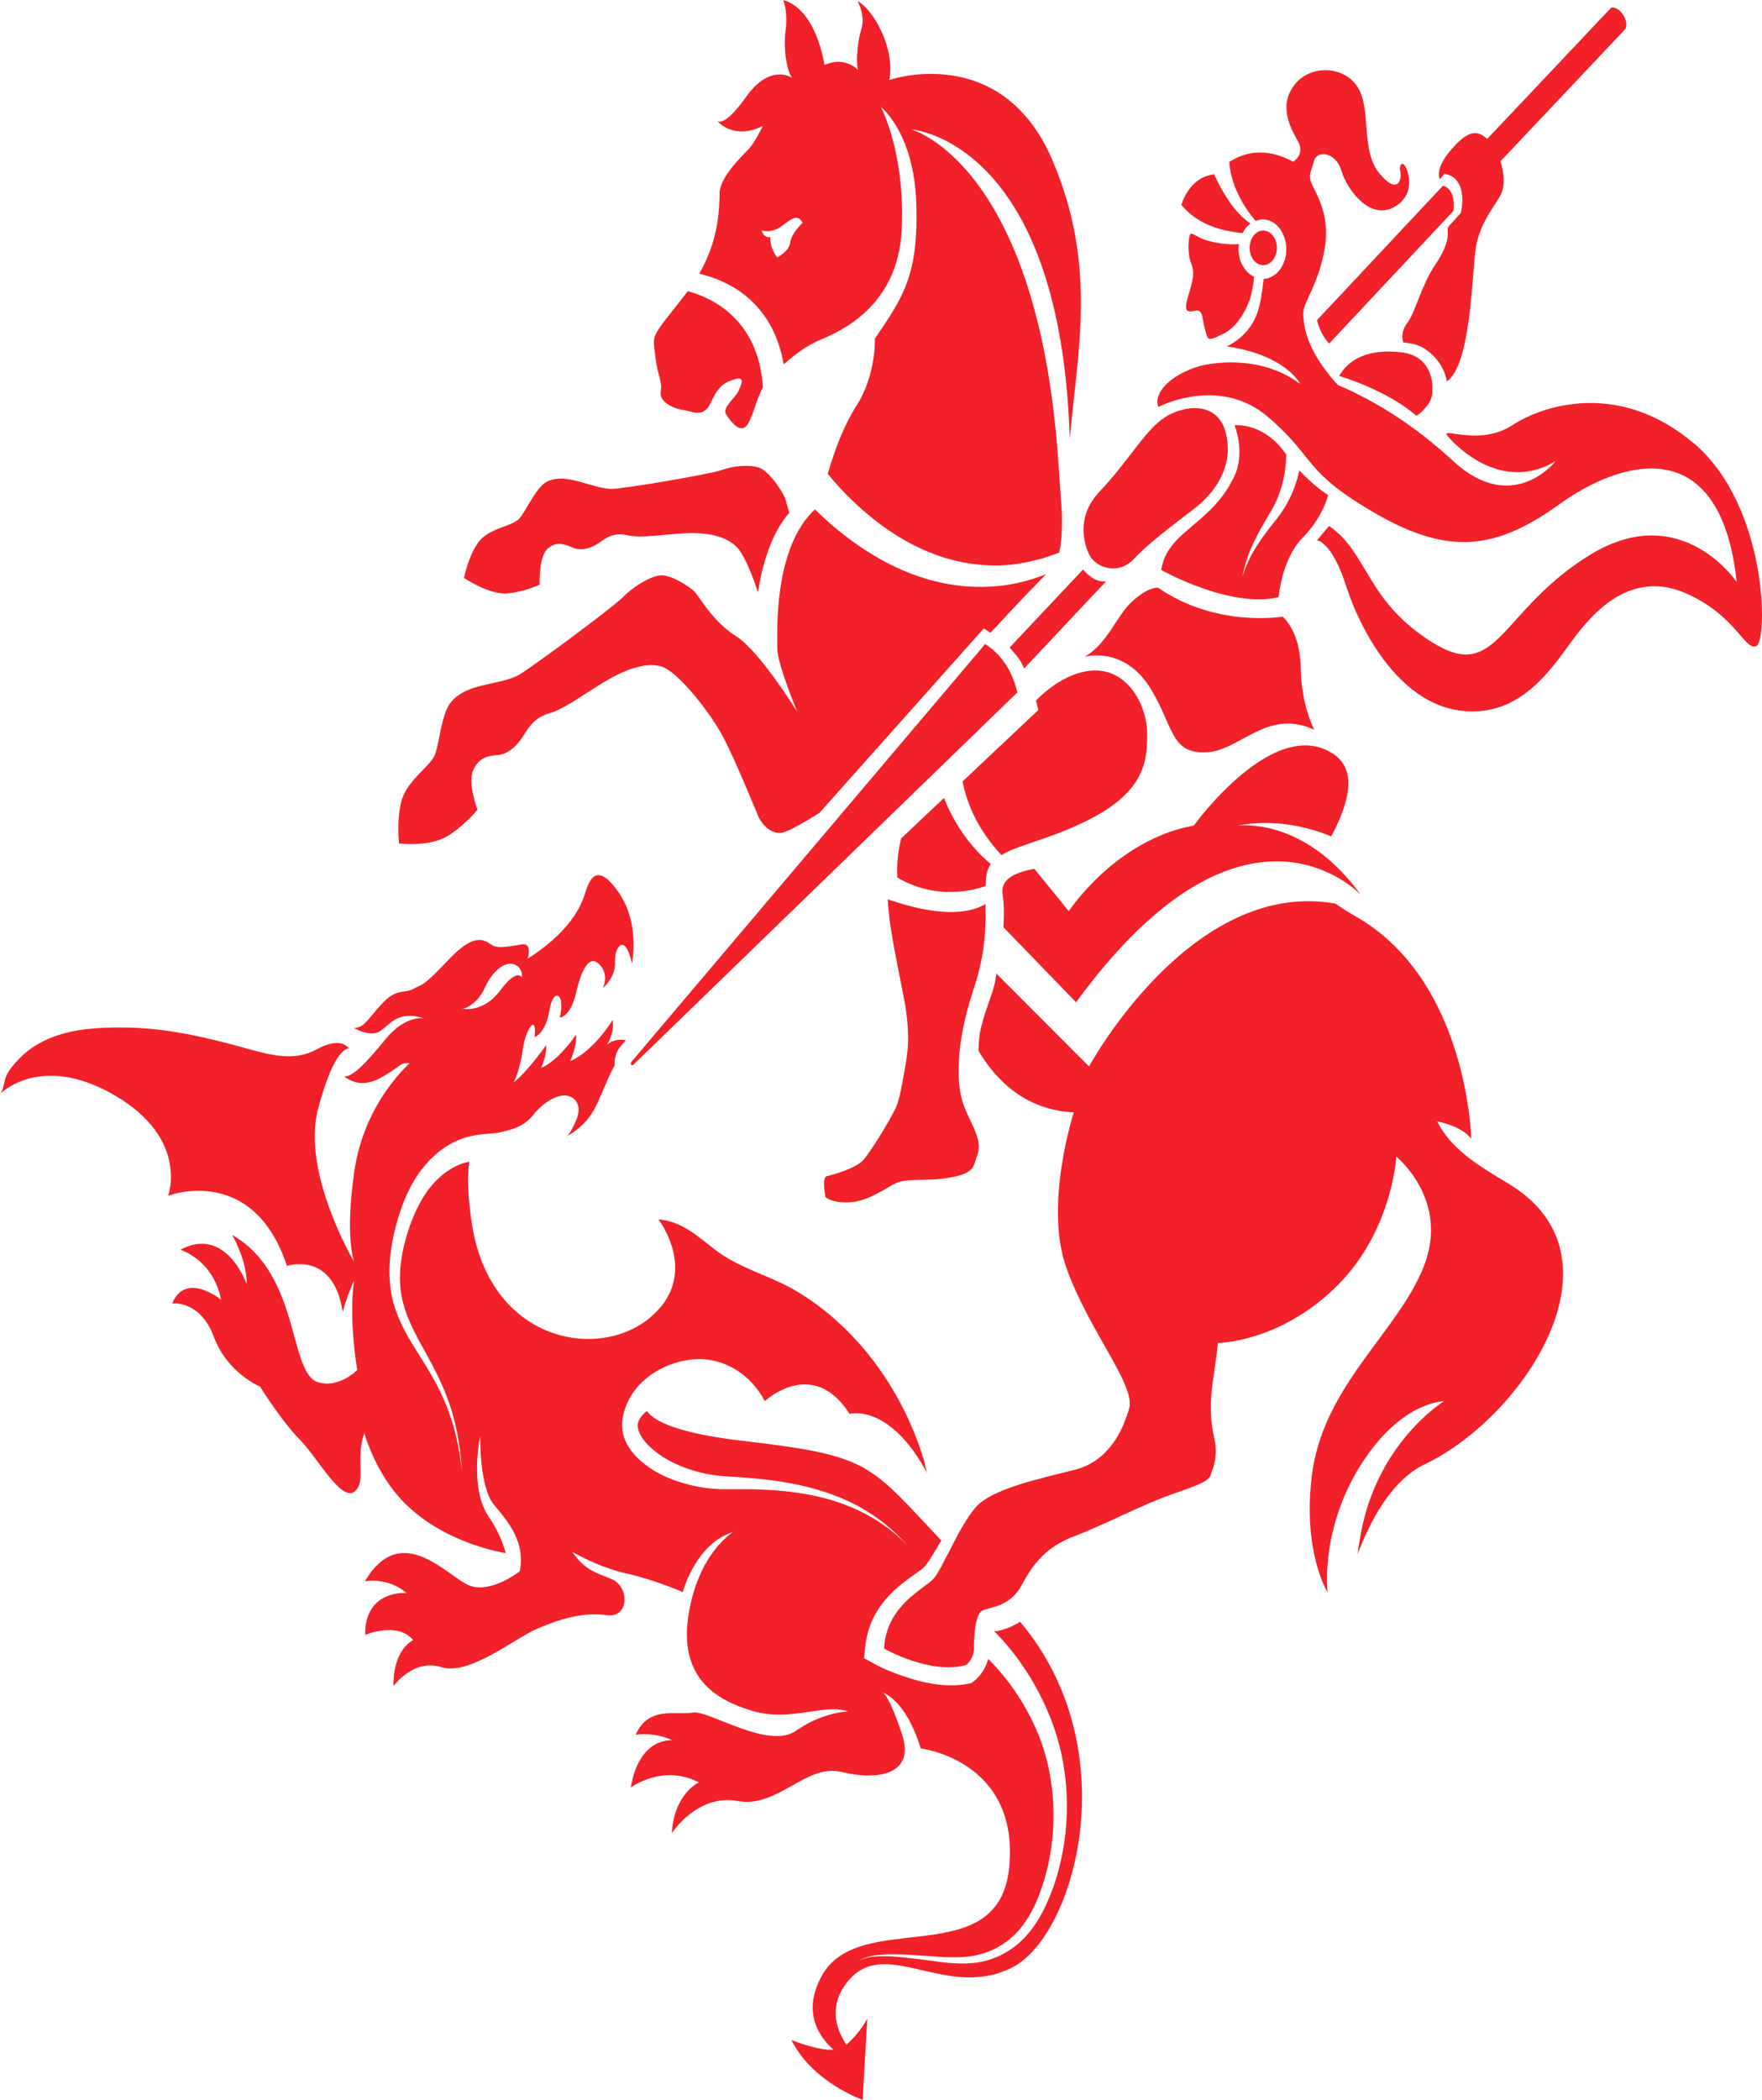 <svg width="141" height="168" viewBox="0 0 141 168" fill="none" xmlns="http://www.w3.org/2000/svg">
<path d="M78.912 70.239C78.954 69.784 79.086 69.423 79.286 69.122C78.601 68.573 76.74 66.875 75.539 63.846L72.118 67.076C71.775 68.386 71.77 69.583 71.812 70.212C74.959 72.071 78.016 71.201 78.87 70.887C78.88 70.673 78.896 70.459 78.912 70.239ZM90.802 44.655C92.183 43.137 95.462 40.87 96.226 40.141C96.99 39.412 98.777 37.48 98.102 34.678C97.428 31.876 94.402 32.458 92.937 33.581C91.472 34.711 90.244 36.938 87.967 39.359C85.69 41.779 87.192 44.421 87.192 44.421C87.603 45.297 89.427 46.173 90.808 44.655M106.525 66.922C107.979 64.22 108.591 61.639 106.767 60.369C101.997 57.059 95.53 66.052 95.53 66.052C89.269 67.183 85.527 72.9 85.527 72.9L82.77 69.51C81.036 69.837 80.045 70.412 80.235 71.582C80.425 72.759 80.288 74.177 80.288 74.177L86.112 80.189C99.662 61.619 108.891 71.589 108.891 71.589C104.812 65.959 100.221 65.946 99.04 66.052C101.971 65.498 104.638 66.139 106.53 66.915M80.446 53.114C79.992 52.431 79.444 51.91 78.833 51.529L50.545 84.936C50.392 85.117 50.535 85.337 50.703 85.17L81.41 55.4C81.215 54.565 80.904 53.789 80.451 53.114M78.865 72.332C76.482 73.702 72.756 72.525 71.038 71.95C71.132 73.689 71.47 75.414 71.791 77.106C71.96 77.982 72.134 78.851 72.308 79.72C72.534 80.837 72.671 81.994 72.666 83.151C72.661 84.354 72.418 85.438 72.208 86.594C72.071 87.337 71.939 88.112 71.617 88.768C71.106 89.804 69.641 92.198 69.066 92.833C68.492 93.469 66.584 94.024 66.162 94.097C65.741 94.171 66.057 95.782 66.057 95.782C66.057 95.782 66.579 96.257 67.928 96.197C69.272 96.137 70.374 95.394 71.465 94.772C72.555 94.151 74.058 94.579 76.002 94.218C77.942 93.856 77.879 93.455 78.248 92.272C78.617 91.081 77.605 89.817 77.073 88.3C76.545 86.775 76.43 83.619 77.874 79.259C78.917 76.109 78.875 74.164 78.865 72.352M92.921 45.597C92.921 45.597 98.434 48.714 102.319 47.777C102.319 47.777 102.561 44.735 104.227 43.036C105.898 41.331 106.282 39.599 106.282 39.599C106.282 39.599 105.255 39.004 103.979 37.633C103.879 38.081 103.752 38.516 103.6 38.944C103.246 39.907 102.751 40.79 102.171 41.505C101.075 42.876 99.968 44.287 99.42 46.166C99.594 45.203 99.905 44.267 100.321 43.404C100.732 42.542 101.201 41.739 101.676 40.95C102.129 40.201 102.461 39.365 102.672 38.489C102.835 37.801 102.925 37.032 102.925 36.35C102.877 36.289 102.835 36.243 102.793 36.182C101.033 33.755 98.793 34.029 98.793 34.029C98.793 34.029 99.689 36.182 98.761 38.135C96.922 42.007 93.38 42.488 92.927 45.597M115.464 14.865L105.386 25.617C105.502 26.085 105.776 26.874 106.367 27.483L116.318 16.864C116.455 15.353 115.854 14.958 115.464 14.858M113.856 32.846C114.136 32.565 114.431 32.217 114.557 31.789C114.594 31.662 114.62 31.522 114.626 31.381C114.636 31.101 114.636 30.826 114.594 30.552C114.478 29.75 114.104 29.081 113.54 28.686C113.097 28.379 112.597 28.238 112.101 28.185C108.986 27.831 107.695 29.141 107.168 30.077C107.168 30.077 110.947 31.181 113.308 33.24C113.392 33.314 113.809 32.906 113.861 32.852M100.063 17.874C98.308 16.73 97.169 13.949 97.169 13.949C95.13 14.156 94.539 16.396 94.539 16.396C95.836 17.954 97.67 18.476 99.43 18.65C99.594 18.335 99.81 18.075 100.063 17.874ZM102.177 19.92C102.219 19.158 101.76 18.496 101.159 18.449C100.558 18.395 100.037 18.977 100 19.739C99.958 20.502 100.416 21.164 101.017 21.211C101.618 21.264 102.134 20.682 102.177 19.92ZM95.456 24.895C95.725 24.862 96.084 24.674 96.21 25.33C96.331 25.985 96.547 26.981 96.695 27.068C96.843 27.162 97.043 27.135 97.928 26.687C98.856 26.212 99.42 25.283 99.768 24.554C100.121 23.825 100.279 22.983 100.353 22.14C99.589 21.779 99.056 20.849 99.114 19.766C99.114 19.686 99.156 19.613 99.162 19.539C98.587 19.566 98.018 19.539 97.438 19.432C96.901 19.332 96.321 19.211 95.82 18.917C95.198 18.549 95.246 18.696 95.177 18.971C95.177 18.971 94.94 20.134 95.33 21.084C95.72 22.04 95.219 23.103 94.998 23.992C94.771 24.902 95.008 24.955 95.456 24.902M115.585 13.902C117.604 14.243 116.897 17.045 116.897 17.045L115.97 18.055C115.875 18.155 115.827 18.309 115.843 18.462C115.907 19.051 115.748 19.867 114.81 21.251C113.74 22.822 113.271 24.975 112.623 25.825C111.98 26.667 112.296 27.396 112.296 27.396C112.855 27.483 113.656 27.45 114.668 28.432C115.675 29.415 115.78 30.525 115.78 30.525C117.725 29.155 117.772 22.04 118.094 19.86C118.415 17.68 119.859 16.242 120.181 15.386C120.408 14.778 120.392 13.868 120.065 12.912L130.069 2.32C130.069 2.32 130.348 1.826 129.826 1.097C129.389 0.495 128.936 0.609 128.936 0.609L119.011 11.114C118.247 10.418 117.583 10.445 116.476 11.588C114.647 13.487 115.227 14.33 115.227 14.33L115.596 13.895L115.585 13.902ZM35.861 66.868C37.285 65.952 38.207 64.782 38.207 64.782C38.207 64.782 37.385 62.629 37.88 61.579C38.376 60.536 39.119 60.476 39.893 60.402C40.668 60.329 41.38 59.653 41.822 58.958C42.265 58.262 42.724 57.42 43.941 57.079C45.159 56.745 46.956 55.38 48.49 54.478C50.024 53.568 51.995 52.786 53.276 53.475C54.556 54.17 56.865 57.059 57.872 58.971C58.878 60.884 60.707 65.384 60.707 65.384C60.707 65.384 61.466 66.935 62.721 66.588C63.2 66.454 64.323 65.819 65.567 65.043L78.727 50.278L79.26 50.626L81.8 47.911L83.708 45.938C83.534 46.005 83.371 46.079 83.197 46.133C81.858 46.614 80.467 46.895 79.059 46.942C76.245 47.069 73.404 46.333 70.8 44.929C69.499 44.233 68.244 43.384 67.048 42.408C66.426 41.893 65.83 41.358 65.245 40.783C65.235 40.783 65.219 40.77 65.203 40.763C61.84 43.899 62.215 50.753 62.199 51.85C62.178 53.047 63.791 56.938 63.791 56.938C63.791 56.938 60.765 52.057 58.91 50.907C57.055 49.75 55.953 47.724 55.589 47.349C55.22 46.975 53.645 45.885 52.733 46.045C51.821 46.206 50.572 47.029 49.807 47.818C49.038 48.6 42.144 53.715 41.38 54.076C40.61 54.431 39.735 54.578 38.723 54.812C37.711 55.046 36.283 55.494 35.751 56.738C35.213 57.988 35.123 59.633 34.776 60.442C34.428 61.258 32.773 62.335 32.23 63.772C31.687 65.217 31.93 67.484 31.93 67.484C31.93 67.484 34.428 67.784 35.846 66.868M79.66 130.487L79.555 130.507C81.458 132.419 83.034 134.827 84.114 137.588C85.574 141.313 85.753 145.706 84.725 149.551C84.478 150.521 84.146 151.45 83.74 152.326C83.35 153.209 82.844 154.045 82.248 154.74C81.046 156.144 79.46 156.9 77.889 157.054C76.303 157.214 74.769 156.88 73.236 156.713C72.471 156.619 71.702 156.532 70.937 156.512C70.173 156.512 69.377 156.505 68.676 156.92C69.367 156.459 70.168 156.405 70.937 156.365C71.712 156.338 72.487 156.378 73.257 156.432C74.79 156.505 76.356 156.739 77.842 156.485C79.334 156.245 80.757 155.449 81.79 154.118C82.812 152.794 83.46 151.015 83.872 149.217C84.689 145.586 84.346 141.587 82.923 138.364C81.964 136.177 80.625 134.265 79.075 132.72C79.038 132.861 78.996 132.994 78.949 133.128C78.828 133.422 78.68 133.683 78.522 133.897C78.438 134.004 78.359 134.104 78.269 134.198C78.227 134.245 78.179 134.292 78.132 134.338L78.053 134.405L78.011 134.445L77.942 134.499L77.742 134.659L77.568 134.693C76.888 134.84 76.234 134.86 75.597 134.827C74.969 134.78 74.353 134.68 73.752 134.539C73.156 134.392 72.571 134.211 71.992 134.004C71.707 133.904 71.417 133.79 71.132 133.67C70.99 133.616 70.848 133.549 70.706 133.489C70.563 133.422 70.426 133.362 70.273 133.282L69.145 132.667L69.24 131.744C69.282 131.356 69.351 130.968 69.451 130.601C69.551 130.233 69.683 129.885 69.836 129.557C70.142 128.909 70.526 128.36 70.937 127.886C71.76 126.943 72.708 126.301 73.573 125.686C73.678 125.612 73.784 125.525 73.873 125.452C73.915 125.418 73.957 125.378 73.994 125.331C74.031 125.291 74.073 125.251 74.11 125.191C74.274 124.984 74.427 124.73 74.585 124.489C74.832 124.088 75.075 123.666 75.323 123.252C69.514 117.086 69.646 116.465 59.458 115.281C54.525 114.706 52.406 113.803 51.763 112.887C51.41 113.181 51.141 113.496 51.062 113.823C50.925 114.238 51.225 114.94 51.731 115.475C52.743 116.572 54.151 117.254 55.547 117.675C56.254 117.882 56.97 118.023 57.698 118.089L59.938 118.243C61.44 118.37 62.947 118.564 64.433 118.925C65.915 119.286 67.38 119.788 68.766 120.55C70.147 121.319 71.443 122.329 72.566 123.586C70.215 121.192 67.285 120.002 64.36 119.52C62.889 119.266 61.403 119.173 59.917 119.146H57.666C56.897 119.119 56.127 119.019 55.368 118.845C53.85 118.477 52.337 117.902 50.993 116.625C50.667 116.291 50.35 115.896 50.092 115.375C49.839 114.866 49.691 114.124 49.829 113.422C50.419 110.313 53.486 108.822 55.758 108.741C57.924 108.668 60.017 109.878 61.203 112.098C61.203 112.098 65.045 108.501 67.986 113.121C67.986 113.121 71.201 112.212 74.237 117.949C74.073 117.641 74.021 117.1 73.915 116.752C73.594 115.696 73.199 114.673 72.756 113.69C70.663 109.076 67.38 105.418 63.569 103.205C61.482 101.994 59.136 101.486 57.165 99.941C55.705 98.798 54.472 97.695 52.691 97.561C52.691 97.561 56.153 102.048 51.947 105.478C47.741 108.908 39.124 107.284 37.738 97.761C37.406 95.481 37.385 93.97 37.559 92.947C37.358 92.987 37.158 93.027 36.947 93.108C35.83 93.509 34.818 94.365 34.038 95.521C33.258 96.692 32.699 98.143 32.325 99.661C31.966 101.172 31.861 102.763 32.261 104.254C32.646 105.746 33.432 107.083 34.18 108.447C34.934 109.811 35.651 111.256 36.13 112.827C36.61 114.392 36.868 116.05 36.958 117.708C36.794 116.057 36.457 114.438 35.909 112.947C35.366 111.449 34.607 110.112 33.795 108.815C32.994 107.518 32.103 106.22 31.582 104.569C31.049 102.917 31.076 101.031 31.397 99.346C31.724 97.668 32.235 96.01 33.078 94.558C33.922 93.114 35.113 91.924 36.489 91.302C37.158 90.988 37.938 90.807 38.592 90.754L39.804 90.64C40.721 90.426 41.749 90.272 42.592 89.303C42.592 89.303 43.383 88.186 44.558 87.758C45.739 87.33 46.724 88.179 46.108 89.624C45.76 90.446 45.517 90.774 45.37 90.901C45.797 90.674 46.982 89.951 47.683 88.514C48.163 87.531 48.616 86.273 49.18 85.25C49.154 84.702 49.296 84.147 49.644 83.733L50.082 83.231C49.639 83.131 49.07 83.151 48.548 83.612C48.548 83.612 49.175 82.776 49.033 81.593C49.033 81.593 47.589 84.027 45.633 84.903C45.633 84.903 46.202 83.592 46.092 82.783C46.092 82.783 44.721 84.856 43.309 85.438C43.309 85.438 43.773 84.388 43.699 83.632C43.699 83.632 42.176 85.779 41.111 86.594C41.111 86.594 41.606 85.645 41.838 83.953C42.07 82.261 42.993 81.051 42.776 82.977C42.776 82.977 43.641 82.736 43.968 80.83C44.294 78.925 45.27 79.486 44.795 81.419C44.795 81.419 45.644 81.359 46.076 79.52C46.503 77.674 47.109 76.317 47.952 77.146C48.79 77.969 48.247 79.058 48.247 79.058C48.247 79.058 49.286 78.189 49.217 76.966C49.149 75.742 50.029 74.572 50.566 77.079C50.566 77.079 51.273 73.876 49.454 71.322C47.636 68.767 47.098 70.593 46.787 71.569C46.476 72.546 45.549 74.598 42.228 76.698C42.228 76.698 42.645 75.414 41.749 75.555C40.853 75.702 39.994 75.889 39.498 75.682C39.003 75.468 38.27 74.284 35.988 76.691C33.706 79.092 33.89 78.657 33.115 79.099C32.341 79.54 31.729 78.985 30.459 80.422C29.183 81.86 29.12 82.174 28.34 82.248C28.34 82.248 29.452 82.93 30.253 82.582C31.06 82.241 31.655 80.73 33.927 81.479C33.927 81.479 32.462 81.171 30.849 83.144C29.236 85.117 28.219 86.16 27.555 86.12C27.555 86.12 28.672 87.19 30.369 86.28C32.066 85.371 31.966 84.976 32.783 85.07C32.783 85.07 29.183 88.173 28.372 93.596C27.565 99.019 28.346 100.971 28.346 100.971C28.346 100.971 24.097 93.816 25.452 88.714C26.801 83.606 27.929 83.893 27.929 83.893C27.929 83.893 27.339 82.843 25.32 83.967C23.623 84.916 21.683 84.428 19.933 83.94C16.624 83.017 13.393 82.241 9.988 82.208C8.059 82.195 6.035 82.268 4.159 82.997C3.21 83.365 2.303 83.906 1.528 84.709C1.17 85.077 0.759 85.525 0.517 86.04C0.316 86.461 0.306 87.21 0 87.531C0 87.531 3.226 84.167 9.187 87.638C15.148 91.108 13.456 95.668 13.456 95.668C13.456 95.668 20.239 93.054 22.964 101.285C22.964 101.285 26.448 100.102 27.344 104.515C27.376 104.669 27.397 104.823 27.423 104.97C27.84 103.472 28.335 102.456 28.335 102.456C27.876 105.558 28.588 109.604 28.588 109.604C28.588 109.604 27.84 110.406 26.722 110.634C26.691 110.647 26.659 110.654 26.627 110.66C26.606 110.66 26.585 110.66 26.564 110.667C26.427 110.687 26.285 110.701 26.137 110.694C26.116 110.694 26.095 110.694 26.074 110.694C26.053 110.694 26.042 110.687 26.021 110.687C25.847 110.674 25.673 110.654 25.483 110.6C23.049 109.911 24.103 101.974 18.584 98.805C18.584 98.805 19.77 100.864 19.744 102.737C19.744 102.737 18.094 98.022 14.436 99.988C14.436 99.988 17.066 100.777 17.688 103.98C17.688 103.98 14.842 101.673 13.777 104.295C13.777 104.295 16.002 103.98 17.103 106.936C18.205 109.891 20.808 110.935 20.808 110.935C20.808 110.935 22.537 113.716 23.981 115.167C25.425 116.618 27.37 120.343 28.446 119.273C29.31 118.41 28.419 116.772 29.147 114.673C29.61 116.103 30.248 117.508 31.186 118.838C34.386 123.392 40.463 124.255 40.463 124.255C40.463 124.255 40.152 122.857 39.129 121.386C37.522 119.052 38.428 114.907 38.428 114.907C38.428 114.907 38.339 119.012 39.556 120.43C40.774 121.847 42.054 123.486 41.591 125.719C41.591 125.719 39.361 127.464 37.643 126.883C35.93 126.301 32.161 121.506 29.199 126.515C29.199 126.515 31.007 126.147 32.53 127.451C32.53 127.451 29.183 127.157 29.22 130.801C29.22 130.801 31.814 129.698 33.063 131.222C33.063 131.222 31.434 131.938 31.492 134.893C31.492 134.893 33.094 132.673 35.303 133.382C37.516 134.091 41.169 131.109 42.887 130.353C44.605 129.598 46.645 128.942 48.516 129.223C50.387 129.504 50.377 126.936 48.959 126.348C47.536 125.759 46.793 125.592 45.786 124.154C45.786 124.154 47.826 125.371 50.092 125.88C52.369 126.388 54.635 127.371 54.635 127.371C54.635 127.371 55.679 123.466 58.673 122.576C58.673 122.576 55.906 124.195 55.105 129.156C54.298 134.118 57.16 135.997 60.243 136.893C63.321 137.789 65.957 136.258 67.875 136.926C67.875 136.926 65.888 136.946 63.68 138.484C61.466 140.022 56.67 136.779 55.426 137.02C54.177 137.261 51.895 136.431 50.872 138.792C50.872 138.792 52.374 138.538 53.787 139.233C53.787 139.233 51.157 138.946 50.477 143.011C50.477 143.011 53.065 141.099 55.916 142.603C55.916 142.603 53.929 143.533 53.761 146.669C53.761 146.669 55.79 143.499 59.021 144.095C62.257 144.69 64.497 141.072 67.338 141.768C70.184 142.47 73.262 142.022 72.181 138.752C71.175 135.716 70.706 135.442 70.648 135.422C70.769 135.455 72.529 136.104 73.678 139.889C73.678 139.889 81.563 140.811 80.762 149.364C79.956 157.91 68.813 152.587 65.772 158.063C64.286 160.738 65.277 162.691 66.684 163.988C65.551 164.102 63.332 163.219 63.332 163.219C65.029 166.623 69.029 168 69.029 168L69.404 161.487C68.94 162.43 68.133 163.232 67.733 163.6C66.832 162.236 66.331 160.437 67.796 158.585C70.811 154.76 75.671 160.096 80.983 157.421C86.043 154.874 90.239 139.929 81.626 129.745C80.962 130.199 80.272 130.4 79.708 130.52M38.296 79.847C38.571 79.52 38.76 79.112 38.955 78.711C39.403 77.828 40.442 76.705 41.327 77.246C41.67 77.454 41.817 77.821 41.743 78.176C41.743 78.162 41.338 77.48 40.051 79.212C38.618 81.145 36.952 80.683 36.952 80.683C37.337 80.777 38.028 80.162 38.296 79.847ZM45.407 90.914C45.306 90.968 45.248 90.994 45.248 90.994C45.248 90.994 45.301 91.014 45.407 90.914ZM120.956 94.846C118.626 93.435 116.191 92.098 115.016 89.731C115.016 89.731 116.887 90.018 117.735 91.108C117.735 91.108 117.472 78.463 108.522 73.341C107.974 73.027 107.421 72.679 106.867 72.298C95.309 70.232 87.15 85.324 87.15 85.324L79.724 77.882C79.629 79.226 79.001 80.229 78.517 82.154C78.359 82.796 78.306 83.472 78.306 84.087C79.84 86.628 82.18 88.801 85.927 89.002C85.927 89.002 83.54 96.331 85.316 101.386C87.097 106.441 90.903 110.814 90.355 112.7C89.806 114.586 88.663 116.899 86.048 117.581C83.429 118.263 79.402 119.066 78.074 120.597C76.746 122.128 75.439 125.452 74.727 126.281C74.021 127.11 70.922 128.407 70.742 131.898C70.742 131.898 74.479 134.031 77.331 133.202C77.331 133.202 77.926 132.727 77.937 131.884C77.937 131.042 78.011 129.129 78.627 128.849C79.244 128.568 80.836 128.574 81.779 126.789C82.723 125.01 83.803 123.72 86.027 122.884C88.251 122.048 91.519 120.336 93.775 119.554C96.031 118.772 96.874 118.471 96.932 117.822C96.932 117.822 97.522 116.645 97.185 115.141C96.848 113.636 96.785 112.359 97.085 110.293C97.391 108.226 97.465 107.444 97.465 107.444C97.465 107.444 102.308 107.431 106.867 103.004C110.952 99.039 111.627 93.769 111.722 92.72C111.732 92.599 111.732 92.532 111.732 92.532C111.732 92.532 116.028 95.996 113.941 101.312C111.853 106.628 105.819 110.874 104.965 118.156C104.248 124.248 106.24 127.404 106.24 127.404C106.24 127.404 105.518 121.767 109.566 116.217C112.575 112.091 115.553 112.111 115.553 112.111C115.553 112.111 110.277 115.314 108.907 122.643C108.812 123.138 108.717 123.74 108.633 124.375C109.534 121.954 111.258 118.457 114.02 117.147C121.852 113.422 130.327 100.751 120.956 94.853M135.555 35.48C129.615 30.432 123.496 32.391 121.03 34.016C118.315 35.801 115.01 34.003 115.901 34.952C115.901 34.952 119.796 39.693 124.482 36.898C124.482 36.898 121.056 41.305 116.27 36.871C113.35 34.17 110.235 32.157 107.062 30.8C105.782 29.422 104.258 27.296 104.295 25.015C104.311 24.133 105.486 22.835 106.003 19.9C106.525 16.965 105.075 15.139 104.891 14.53C104.706 13.922 104.944 13.681 105.154 12.859C105.365 12.036 106.873 12.09 107.347 13.668C107.816 15.246 109.645 17.606 111.521 16.59C113.398 15.574 112.67 13.581 112.402 13.233C112.138 12.886 111.938 13.334 112.059 13.761C112.18 14.19 111.954 15.734 110.399 13.889C108.844 12.043 109.777 8.76 108.649 6.981C107.521 5.202 104.775 5.162 103.536 6.854C102.298 8.552 103.299 10.278 103.874 11.321C104.453 12.371 103.484 12.939 103.484 12.939C101.17 11.682 99.425 12.27 98.366 12.959C98.529 15.279 100.021 17.158 100.485 17.68C100.701 17.586 100.927 17.533 101.165 17.553C102.208 17.64 102.999 18.783 102.93 20.107C102.867 21.338 102.071 22.261 101.122 22.314C101.006 23.243 100.906 24.193 100.606 25.049C100.079 26.547 98.93 27.343 98.187 27.717C102.935 28.419 104.042 30.713 104.042 30.713C100.732 28.259 96.737 29.101 96.01 29.282C93.617 29.997 92.262 31.482 92.695 32.558C92.695 32.558 97.554 29.997 101.47 33.361C105.392 36.717 104.174 37.68 110.109 41.097C116.044 44.521 119.823 43.912 124.777 40.348C129.731 36.784 137.679 34.451 138.976 46.567C138.976 46.567 134.533 39.914 127.249 44.387C119.96 48.861 119.891 54.712 114.594 51.382C109.292 48.052 109.518 44.267 106.356 42.08L105.381 43.237C105.381 43.237 106.556 43.237 107.753 46.975C108.765 50.124 111.795 56.216 116.866 56.858C121.936 57.507 124.445 53 126.195 50.74C127.95 48.48 130.838 45.705 134.876 47.456C138.913 49.208 139.603 52.077 140.541 51.696C141.474 51.308 141.495 40.522 135.555 35.474M81.605 52.806C81.742 53.013 81.842 53.254 81.958 53.481L88.515 46.507C87.782 46.614 87.118 46.099 86.67 45.564L80.788 51.816C81.078 52.117 81.358 52.445 81.605 52.806ZM102.619 49.336C102.619 49.336 97.338 50.245 92.668 47.015C92.668 47.015 91.841 46.922 90.46 48.252C89.343 49.329 88.594 51.522 86.791 52.552C86.791 52.552 89.928 51.622 92.062 55.073C93.902 58.048 93.633 60.262 96.437 60.195C99.23 60.135 101.328 56.624 105.17 58.383C105.17 58.383 104.132 56.47 104.09 53.455C104.053 50.439 102.619 49.322 102.619 49.322M43.188 46.781C43.188 46.781 43.093 44.581 43.804 43.919C44.516 43.257 45.164 43.538 45.844 43.819C46.519 44.106 47.309 43.852 47.884 43.464C48.453 43.07 49.075 42.562 50.203 42.822C51.331 43.083 53.233 42.742 54.788 42.662C56.343 42.582 58.23 42.802 59.126 43.966C59.621 44.608 60.191 45.959 60.654 47.39C60.976 45.283 61.661 42.756 63.158 41.024C62.989 40.442 62.884 39.994 62.805 39.807C62.599 39.325 61.566 37.694 60.749 37.419C59.932 37.145 58.641 37.279 57.777 37.6C56.907 37.928 49.634 39.158 48.88 39.118C48.131 39.078 47.346 38.81 46.424 38.55C45.501 38.295 44.168 38.028 43.361 38.844C42.56 39.66 42.023 41.017 41.501 41.545C40.979 42.08 39.277 42.247 38.412 43.224C37.553 44.2 37.126 46.233 37.126 46.233C37.126 46.233 39.156 47.617 40.615 47.477C42.075 47.336 43.188 46.768 43.188 46.768M80.145 68.413C81.458 67.597 83.787 67.216 86.876 65.712C91.577 63.418 91.835 60.944 91.799 58.583C91.762 56.223 89.827 52.418 85.806 54.03C84.652 54.498 83.74 55.213 82.902 56.042L83.086 56.811L77.025 62.522C77.278 63.859 78.005 66.139 80.14 68.413M57.587 15.453C57.545 16.563 57.603 19.017 55.958 21.893C60.981 23.116 62.346 26.928 62.71 29.155C63.538 28.412 64.528 27.657 65.593 27.209C67.164 26.547 71.849 24.574 72.155 18.409C72.461 12.244 70.49 8.552 70.49 8.552C70.49 8.552 73.151 10.619 73.325 16.302C73.499 21.986 72.303 23.725 70.01 27.095C70.01 27.095 70.126 30.031 68.502 32.518C67.643 33.842 66.837 35.821 66.241 37.914C66.874 38.69 67.585 39.459 68.297 40.134C69.33 41.111 70.426 41.993 71.575 42.729C73.879 44.207 76.419 45.116 79.017 45.223C80.319 45.297 81.632 45.143 82.918 44.802C83.54 44.675 84.135 44.427 84.746 44.22C84.989 43.511 85.015 41.492 84.952 40.696C84.847 39.218 84.82 38.797 84.689 36.925C83.055 13.066 72.946 10.365 72.93 10.358C72.956 10.358 84.862 11.187 85.606 35.099C86.217 28.145 87.835 21.224 84.198 12.772C80.119 3.297 71.159 6.399 71.159 6.399C71.659 3.832 69.857 0.729 68.624 0.087C68.645 0.147 69.277 1.25 68.919 2.36C68.692 3.056 68.46 4.661 68.655 5.597C68.655 5.597 67.622 4.44 65.972 5.202C65.972 5.202 65.388 0.789 62.678 0C62.678 0 63.063 0.916 62.863 2.461C62.668 4.005 62.984 5.731 63.4 6.239C63.4 6.239 61.666 5.008 59.727 7.723C58.093 10.017 57.518 9.79 57.381 9.662C57.603 9.917 58.841 11.167 61.039 10.077C61.039 10.077 60.438 11.368 59.89 11.949C59.342 12.531 57.624 14.143 57.576 15.46M62.547 18.088C63.395 17.473 63.817 17.098 64.228 17.827C64.228 17.827 63.348 18.623 63.237 19.385C63.132 20.147 62.194 20.589 62.194 20.589C62.194 20.589 61.603 19.907 61.651 18.977C61.651 18.977 61.113 19.071 60.95 18.436C60.95 18.436 61.703 18.703 62.552 18.095M52.875 31.341C52.717 32.204 54.05 32.739 54.683 32.806C55.315 32.873 56.285 33.501 56.854 32.264C57.429 31.027 57.803 30.652 58.773 30.345C59.743 30.037 59.258 30.893 59.068 31.334C58.883 31.776 57.766 32.612 58.098 33.14C58.43 33.661 59.3 34.912 59.885 33.855C60.322 33.06 60.549 31.916 61.05 30.994C60.702 25.397 56.765 23.752 55.041 23.297C54.973 23.384 54.904 23.477 54.83 23.571C52.037 27.142 52.221 26.647 52.432 28.446C52.643 30.245 53.028 30.479 52.87 31.341" fill="#F22129"/>
</svg>
